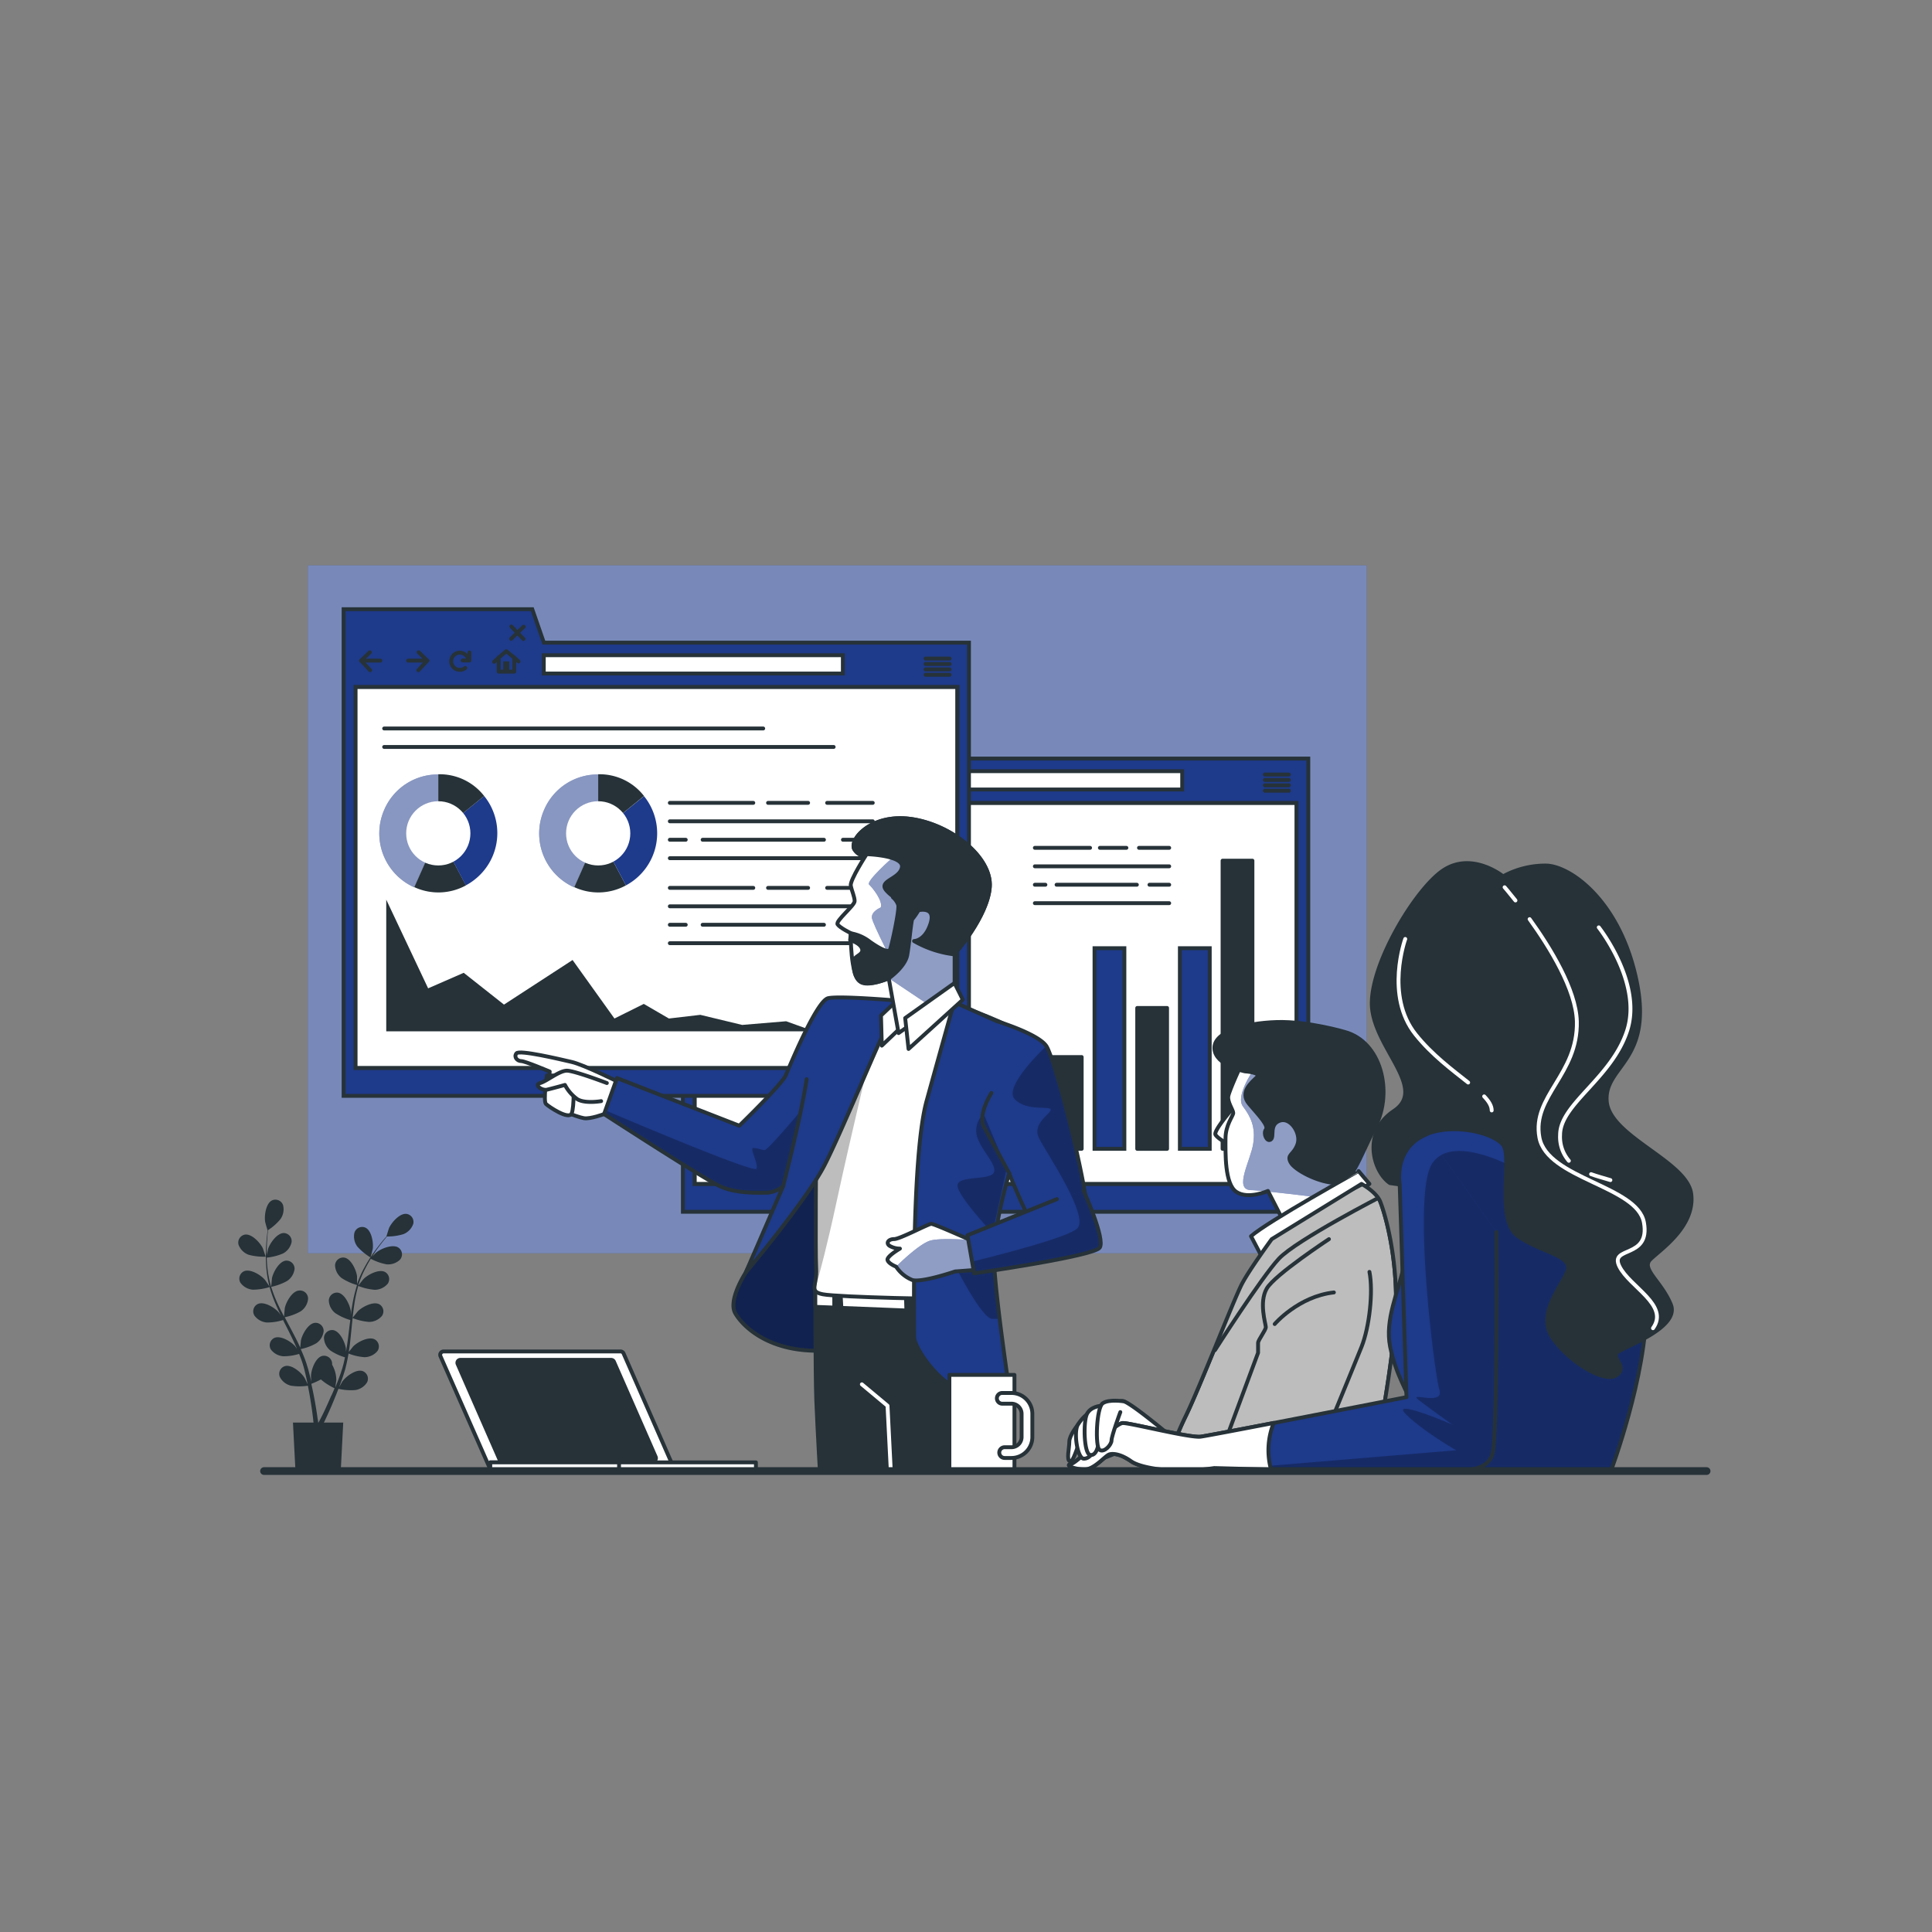 <svg xmlns="http://www.w3.org/2000/svg" xmlns:xlink="http://www.w3.org/1999/xlink" viewBox="0 0 500 500"><rect x="0" y="0" width="500" height="500" fill="#808080" stroke="none"/><defs><clipPath id="freepik--clip-path--inject-73"><path d="M321.46,275s-3.32,7.15-3.58,8.69,1.28,3.57,1.28,4.34-2,3.06-2,6.64-.26,11.75,2.81,13.79,8.17-.25,8.17-.25l4.85,9.45,19.41-11.24-2.81-4.34s4.09-11,1-19.41-14-9.71-18.39-10S323,271.91,321.46,275Z" style="fill:#fff;stroke:#263238;stroke-linecap:round;stroke-linejoin:round"></path></clipPath><clipPath id="freepik--clip-path-2--inject-73"><path d="M329.12,320.69s-5.62,7.66-7.66,11.49-10.73,26.31-14.56,34.23a76,76,0,0,0-5.3,14.22h53.57s6.13-30.57,6.13-43.85-3.06-23.24-4.09-25.79-4.85-4.6-4.85-4.6Z" style="fill:#fff;stroke:#263238;stroke-linecap:round;stroke-linejoin:round"></path></clipPath><clipPath id="freepik--clip-path-3--inject-73"><path d="M389.4,290.31s-17.64-3.53-22.58.7-2.12,30-3.53,36.7-4.94,13.76-3.53,20.81,4.59,12,6,15.53-.36,16.58-.36,16.58h51.52s9.17-24.34,9.17-42.69-5.65-34.22-14.11-40.22S389.4,290.31,389.4,290.31Z" style="fill:#1E3A8A;stroke:#263238;stroke-linecap:round;stroke-linejoin:round"></path></clipPath><clipPath id="freepik--clip-path-4--inject-73"><path d="M387.28,318.86s.35,53.3-1.06,57.54-6.35,4.23-14.46,4.58-57.51-1.05-57.51-1.05a66.64,66.64,0,0,1-8.47.7c-3.88,0-10.59-.7-13.06-2.47s-4.58-2.12-5.64-1.76-3.88,3.88-6.35,3.88-5.3-1.06-3.53-1.41,11.29-10.59,13.41-10.59,17.28,3.88,20.11,3.53S364,361.58,364,361.58l-1.76-55s-1.77-9.53,7.06-13.06" style="fill:#1E3A8A;stroke:#263238;stroke-linecap:round;stroke-linejoin:round"></path></clipPath><clipPath id="freepik--clip-path-5--inject-73"><rect x="124.22" y="203.98" width="164.61" height="176.73" style="fill:none"></rect></clipPath><clipPath id="freepik--clip-path-6--inject-73"><path d="M193,329.33s-4.68,7.1-2.71,10.55,9.12,10.59,23.89,9.6,5.91-25.85,7.63-41.12-4.67-17.48-9.85-13.54-11.57,22.9-14,26.1A57,57,0,0,0,193,329.33Z" style="fill:#1E3A8A;stroke:#263238;stroke-linecap:round;stroke-linejoin:round"></path></clipPath><clipPath id="freepik--clip-path-7--inject-73"><path d="M211.23,295.55s-.25,28.32,0,32.76-2,5.91,1.72,6.65,33.74,1.47,36.69,1,3-2,3.7-3.45,10.58-64.76,8.37-66.49-16.25-6.89-17.49-6.89-19.45,1-22.9,1.48-7.39-.5-7.63,1.47S211.23,295.55,211.23,295.55Z" style="fill:#fff;stroke:#263238;stroke-linecap:round;stroke-linejoin:round"></path></clipPath><clipPath id="freepik--clip-path-8--inject-73"><path d="M232.1,258.94s-14.77-1.27-17.77-.61-10,17.67-11,20-12,13-12,13L159.67,279l-3.34,9.33S182,305,186.33,307s10.34,1.67,12.34,1.67a7.48,7.48,0,0,0,4-1.67L193,329.33s15.67-18.66,20.33-27.66,15.34-35.34,16.34-36S232.1,258.94,232.1,258.94Z" style="fill:#1E3A8A;stroke:#263238;stroke-linecap:round;stroke-linejoin:round"></path></clipPath><clipPath id="freepik--clip-path-9--inject-73"><path d="M224.32,221s-4.42,6.8-4.14,8.22,1,2.87,1,4-5,5.11-4.42,6,3.41,2.27,3.41,2.27-.12,11.09,2.43,12.51,7.4-.86,7.4-.86l2.55,14.22,14.5-10.24V246.89s8.53-9.66,9.1-17.34-10-16.2-20.47-17.62-16.2,5.68-14.5,8S224.32,221,224.32,221Z" style="fill:#fff;stroke:#263238;stroke-linecap:round;stroke-linejoin:round"></path></clipPath><clipPath id="freepik--clip-path-10--inject-73"><path d="M246.93,259.35s-3.2,11.33-7.14,25.62-3.2,58.6-3.2,61.07,5.66,11.32,12.07,13.79a51.89,51.89,0,0,0,13,2.95s-4.43-29.3-4.43-37.67,3.94-21.43,3.94-21.43,5.91,14.78,8.37,16.75,12.31,4.18,12.07-4.93-8.62-41.62-10.84-44.82-12.81-6.4-12.81-6.4Z" style="fill:#1E3A8A;stroke:#263238;stroke-linecap:round;stroke-linejoin:round"></path></clipPath><clipPath id="freepik--clip-path-11--inject-73"><path d="M251.12,320.92s-9.36-4.19-10.1-4.19-8.12,3.94-9.6,3.94-2.22,1-1.23,1.73a5.34,5.34,0,0,0,2.71.74s-3.45,2-3.21,2.95,2.22,1.72,2.22,1.72a9.06,9.06,0,0,0,4.19,3.45c2.46.74,11.08-2.21,11.08-2.21l6.65-.5Z" style="fill:#fff;stroke:#263238;stroke-linecap:round;stroke-linejoin:round"></path></clipPath><clipPath id="freepik--clip-path-12--inject-73"><path d="M273.53,310.33l-23.15,9.36,1.72,9.85s31-4.43,32.51-6.65-4.19-14.78-4.19-14.78" style="fill:#1E3A8A;stroke:#263238;stroke-linecap:round;stroke-linejoin:round"></path></clipPath></defs><g id="freepik--Windows--inject-73"><rect x="79.67" y="146.33" width="274" height="178" style="fill:#1E3A8A"></rect><rect x="79.67" y="146.33" width="274" height="178" style="fill:#fff;opacity:0.4"></rect><rect x="179.76" y="207.78" width="155.8" height="98.65" style="fill:#fff;stroke:#263238;stroke-miterlimit:10"></rect><path d="M228.57,196.31l-3-8.64H176.73V313.61H338.59V196.31Zm107,110.12H179.76V207.78h155.8Z" style="fill:#1E3A8A;stroke:#263238;stroke-miterlimit:10"></path><rect x="228.55" y="199.58" width="77.4" height="4.74" style="fill:#fff;stroke:#263238;stroke-miterlimit:10"></rect><polyline points="183.51 198.82 181.28 200.97 183.59 203.45" style="fill:none;stroke:#263238;stroke-linecap:round;stroke-linejoin:round"></polyline><line x1="181.28" y1="200.97" x2="186.24" y2="200.97" style="fill:none;stroke:#263238;stroke-linecap:round;stroke-linejoin:round"></line><polyline points="196.16 198.82 198.4 200.97 196.08 203.45" style="fill:none;stroke:#263238;stroke-linecap:round;stroke-linejoin:round"></polyline><line x1="198.4" y1="200.97" x2="193.44" y2="200.97" style="fill:none;stroke:#263238;stroke-linecap:round;stroke-linejoin:round"></line><path d="M209.06,200.68a2.44,2.44,0,0,0-2.27-1.78,2.24,2.24,0,1,0,0,4.47,2.19,2.19,0,0,0,1.41-.51" style="fill:none;stroke:#263238;stroke-linecap:round;stroke-linejoin:round"></path><polyline points="207.56 200.93 209.29 200.93 209.29 198.87" style="fill:none;stroke:#263238;stroke-linecap:round;stroke-linejoin:round"></polyline><polygon points="220.89 200.2 218.83 198.53 216.87 200.2 216.87 203.83 220.89 203.83 220.89 200.2" style="fill:none;stroke:#263238;stroke-linecap:round;stroke-linejoin:round"></polygon><rect x="218.05" y="201.18" width="1.57" height="2.52" style="fill:#263238"></rect><line x1="216.87" y1="200.2" x2="215.69" y2="201.28" style="fill:none;stroke:#263238;stroke-linecap:round;stroke-linejoin:round"></line><line x1="220.89" y1="200.2" x2="222" y2="201.18" style="fill:none;stroke:#263238;stroke-linecap:round;stroke-linejoin:round"></line><line x1="220.15" y1="192.14" x2="223.29" y2="195.38" style="fill:none;stroke:#263238;stroke-linecap:round;stroke-linejoin:round"></line><line x1="223.34" y1="192.19" x2="220.1" y2="195.33" style="fill:none;stroke:#263238;stroke-linecap:round;stroke-linejoin:round"></line><line x1="327.35" y1="200.45" x2="333.56" y2="200.45" style="fill:none;stroke:#263238;stroke-linecap:round;stroke-linejoin:round"></line><line x1="327.35" y1="201.85" x2="333.56" y2="201.85" style="fill:none;stroke:#263238;stroke-linecap:round;stroke-linejoin:round"></line><line x1="327.35" y1="203.24" x2="333.56" y2="203.24" style="fill:none;stroke:#263238;stroke-linecap:round;stroke-linejoin:round"></line><line x1="327.35" y1="204.64" x2="333.56" y2="204.64" style="fill:none;stroke:#263238;stroke-linecap:round;stroke-linejoin:round"></line><line x1="294.77" y1="219.42" x2="302.59" y2="219.42" style="fill:#fff;stroke:#263238;stroke-linecap:round;stroke-linejoin:round"></line><line x1="284.65" y1="219.42" x2="291.51" y2="219.42" style="fill:#fff;stroke:#263238;stroke-linecap:round;stroke-linejoin:round"></line><line x1="267.82" y1="219.42" x2="282.11" y2="219.42" style="fill:#fff;stroke:#263238;stroke-linecap:round;stroke-linejoin:round"></line><line x1="267.82" y1="224.2" x2="302.59" y2="224.2" style="fill:#fff;stroke:#263238;stroke-linecap:round;stroke-linejoin:round"></line><line x1="297.48" y1="228.97" x2="302.59" y2="228.97" style="fill:#fff;stroke:#263238;stroke-linecap:round;stroke-linejoin:round"></line><line x1="273.44" y1="228.97" x2="294.22" y2="228.97" style="fill:#fff;stroke:#263238;stroke-linecap:round;stroke-linejoin:round"></line><line x1="267.82" y1="228.97" x2="270.55" y2="228.97" style="fill:#fff;stroke:#263238;stroke-linecap:round;stroke-linejoin:round"></line><line x1="267.82" y1="233.74" x2="302.59" y2="233.74" style="fill:#fff;stroke:#263238;stroke-linecap:round;stroke-linejoin:round"></line><rect x="272.21" y="273.56" width="7.73" height="23.75" style="fill:#263238;stroke:#263238;stroke-linecap:round;stroke-linejoin:round"></rect><rect x="283.26" y="245.39" width="7.73" height="51.93" style="fill:#1E3A8A;stroke:#263238;stroke-miterlimit:10"></rect><rect x="294.31" y="260.86" width="7.73" height="36.46" style="fill:#263238;stroke:#263238;stroke-linecap:round;stroke-linejoin:round"></rect><rect x="305.35" y="245.39" width="7.73" height="51.93" style="fill:#1E3A8A;stroke:#263238;stroke-miterlimit:10"></rect><rect x="316.4" y="222.74" width="7.73" height="74.58" style="fill:#263238;stroke:#263238;stroke-linecap:round;stroke-linejoin:round"></rect><rect x="91.95" y="177.77" width="155.8" height="98.65" style="fill:#fff;stroke:#263238;stroke-miterlimit:10"></rect><path d="M140.75,166.31l-3-8.65H88.92V283.6H250.77V166.31Zm107,110.11H92V177.77h155.8Z" style="fill:#1E3A8A;stroke:#263238;stroke-miterlimit:10"></path><rect x="140.73" y="169.57" width="77.4" height="4.74" style="fill:#fff;stroke:#263238;stroke-miterlimit:10"></rect><polyline points="95.7 168.81 93.46 170.97 95.78 173.45" style="fill:none;stroke:#263238;stroke-linecap:round;stroke-linejoin:round"></polyline><line x1="93.46" y1="170.97" x2="98.43" y2="170.97" style="fill:none;stroke:#263238;stroke-linecap:round;stroke-linejoin:round"></line><polyline points="108.35 168.81 110.58 170.97 108.27 173.45" style="fill:none;stroke:#263238;stroke-linecap:round;stroke-linejoin:round"></polyline><line x1="110.59" y1="170.97" x2="105.62" y2="170.97" style="fill:none;stroke:#263238;stroke-linecap:round;stroke-linejoin:round"></line><path d="M121.25,170.68A2.43,2.43,0,0,0,119,168.9a2.23,2.23,0,1,0,0,4.46,2.27,2.27,0,0,0,1.42-.5" style="fill:none;stroke:#263238;stroke-linecap:round;stroke-linejoin:round"></path><polyline points="119.74 170.93 121.48 170.93 121.48 168.86" style="fill:none;stroke:#263238;stroke-linecap:round;stroke-linejoin:round"></polyline><polygon points="133.08 170.19 131.02 168.53 129.06 170.19 129.06 173.82 133.08 173.82 133.08 170.19" style="fill:none;stroke:#263238;stroke-linecap:round;stroke-linejoin:round"></polygon><rect x="130.23" y="171.17" width="1.57" height="2.52" style="fill:#263238"></rect><line x1="129.06" y1="170.19" x2="127.88" y2="171.27" style="fill:none;stroke:#263238;stroke-linecap:round;stroke-linejoin:round"></line><line x1="133.08" y1="170.19" x2="134.19" y2="171.18" style="fill:none;stroke:#263238;stroke-linecap:round;stroke-linejoin:round"></line><line x1="132.34" y1="162.14" x2="135.47" y2="165.37" style="fill:none;stroke:#263238;stroke-linecap:round;stroke-linejoin:round"></line><line x1="135.52" y1="162.19" x2="132.29" y2="165.32" style="fill:none;stroke:#263238;stroke-linecap:round;stroke-linejoin:round"></line><line x1="239.54" y1="170.44" x2="245.75" y2="170.44" style="fill:none;stroke:#263238;stroke-linecap:round;stroke-linejoin:round"></line><line x1="239.54" y1="171.84" x2="245.75" y2="171.84" style="fill:none;stroke:#263238;stroke-linecap:round;stroke-linejoin:round"></line><line x1="239.54" y1="173.24" x2="245.75" y2="173.24" style="fill:none;stroke:#263238;stroke-linecap:round;stroke-linejoin:round"></line><line x1="239.54" y1="174.64" x2="245.75" y2="174.64" style="fill:none;stroke:#263238;stroke-linecap:round;stroke-linejoin:round"></line><polygon points="99.96 266.9 99.96 232.83 110.8 255.78 120.01 251.76 130.43 259.99 148.18 248.45 159.02 263.59 166.61 259.81 173.11 263.59 181.24 262.64 192.07 265.25 203.45 264.3 210.69 266.9 99.96 266.9" style="fill:#263238"></polygon><line x1="214.06" y1="207.78" x2="225.87" y2="207.78" style="fill:#fff;stroke:#263238;stroke-linecap:round;stroke-linejoin:round"></line><line x1="198.77" y1="207.78" x2="209.14" y2="207.78" style="fill:#fff;stroke:#263238;stroke-linecap:round;stroke-linejoin:round"></line><line x1="173.35" y1="207.78" x2="194.95" y2="207.78" style="fill:#fff;stroke:#263238;stroke-linecap:round;stroke-linejoin:round"></line><line x1="173.35" y1="212.55" x2="225.87" y2="212.55" style="fill:#fff;stroke:#263238;stroke-linecap:round;stroke-linejoin:round"></line><line x1="218.15" y1="217.33" x2="225.87" y2="217.33" style="fill:#fff;stroke:#263238;stroke-linecap:round;stroke-linejoin:round"></line><line x1="181.84" y1="217.33" x2="213.24" y2="217.33" style="fill:#fff;stroke:#263238;stroke-linecap:round;stroke-linejoin:round"></line><line x1="173.35" y1="217.33" x2="177.47" y2="217.33" style="fill:#fff;stroke:#263238;stroke-linecap:round;stroke-linejoin:round"></line><line x1="173.35" y1="222.1" x2="225.87" y2="222.1" style="fill:#fff;stroke:#263238;stroke-linecap:round;stroke-linejoin:round"></line><line x1="225.87" y1="229.78" x2="214.06" y2="229.78" style="fill:#fff;stroke:#263238;stroke-linecap:round;stroke-linejoin:round"></line><line x1="198.77" y1="229.78" x2="209.14" y2="229.78" style="fill:#fff;stroke:#263238;stroke-linecap:round;stroke-linejoin:round"></line><line x1="173.35" y1="229.78" x2="194.95" y2="229.78" style="fill:#fff;stroke:#263238;stroke-linecap:round;stroke-linejoin:round"></line><line x1="173.35" y1="234.55" x2="225.87" y2="234.55" style="fill:#fff;stroke:#263238;stroke-linecap:round;stroke-linejoin:round"></line><line x1="225.87" y1="239.33" x2="218.15" y2="239.33" style="fill:#fff;stroke:#263238;stroke-linecap:round;stroke-linejoin:round"></line><line x1="181.84" y1="239.33" x2="213.24" y2="239.33" style="fill:#fff;stroke:#263238;stroke-linecap:round;stroke-linejoin:round"></line><line x1="173.35" y1="239.33" x2="177.47" y2="239.33" style="fill:#fff;stroke:#263238;stroke-linecap:round;stroke-linejoin:round"></line><line x1="173.35" y1="244.1" x2="225.87" y2="244.1" style="fill:#fff;stroke:#263238;stroke-linecap:round;stroke-linejoin:round"></line><path d="M113.43,215.64l-6.21,14a15.27,15.27,0,0,1-7.74-20.16,15.08,15.08,0,0,1,14-9.05Z" style="fill:#1E3A8A"></path><g style="opacity:0.47"><path d="M113.43,215.64l-6.21,14a15.27,15.27,0,0,1-7.74-20.16,15.08,15.08,0,0,1,14-9.05Z" style="fill:#fff"></path></g><path d="M113.43,215.64l7.17,13.49a14.85,14.85,0,0,1-13.38.46Z" style="fill:#263238"></path><path d="M113.43,215.64,125.3,206A15.26,15.26,0,0,1,123,227.51a14.76,14.76,0,0,1-2.44,1.62Z" style="fill:#1E3A8A"></path><path d="M113.43,215.64V200.38A14.58,14.58,0,0,1,125.3,206Z" style="fill:#263238"></path><circle cx="113.43" cy="215.67" r="8.31" style="fill:#fff"></circle><path d="M154.81,215.64l-6.21,14a15.26,15.26,0,0,1-7.74-20.16,15.07,15.07,0,0,1,13.95-9.05Z" style="fill:#1E3A8A"></path><g style="opacity:0.47"><path d="M154.81,215.64l-6.21,14a15.26,15.26,0,0,1-7.74-20.16,15.07,15.07,0,0,1,13.95-9.05Z" style="fill:#fff"></path></g><path d="M154.81,215.64,162,229.13a14.85,14.85,0,0,1-13.38.46Z" style="fill:#263238"></path><path d="M154.81,215.64l11.86-9.6A15.28,15.28,0,0,1,162,229.13Z" style="fill:#1E3A8A"></path><path d="M154.81,215.64V200.38A14.56,14.56,0,0,1,166.67,206Z" style="fill:#263238"></path><circle cx="154.81" cy="215.67" r="8.31" style="fill:#fff"></circle><line x1="99.42" y1="188.53" x2="197.52" y2="188.53" style="fill:#fff;stroke:#263238;stroke-linecap:round;stroke-linejoin:round"></line><line x1="99.42" y1="193.31" x2="215.75" y2="193.31" style="fill:#fff;stroke:#263238;stroke-linecap:round;stroke-linejoin:round"></line></g><g id="freepik--character-2--inject-73"><path d="M318.9,287s-4.85,5.62-4.34,6.64,4.6,3.57,4.85,2a63.63,63.63,0,0,0,1-7.41C320.44,286.47,320.69,286,318.9,287Z" style="fill:#fff;stroke:#263238;stroke-linecap:round;stroke-linejoin:round"></path><path d="M321.46,275s-3.32,7.15-3.58,8.69,1.28,3.57,1.28,4.34-2,3.06-2,6.64-.26,11.75,2.81,13.79,8.17-.25,8.17-.25l4.85,9.45,19.41-11.24-2.81-4.34s4.09-11,1-19.41-14-9.71-18.39-10S323,271.91,321.46,275Z" style="fill:#fff"></path><g style="clip-path:url(#freepik--clip-path--inject-73)"><path d="M349.55,302.05s4.09-11,1-19.41-14-9.71-18.39-10c-.71,0-1.44-.09-2.17-.12L324.33,277s-4.66,6.67-2.66,9.33,3.33,5.34,2.66,9.67-5.09,11.82-.66,12c.91,0,2.35.16,4.06.33l.37-.15.1.2c6.54.66,16.47,1.95,16.47,1.95l1-.05,6.71-3.89Z" style="fill:#1E3A8A"></path><path d="M349.55,302.05s4.09-11,1-19.41-14-9.71-18.39-10c-.71,0-1.44-.09-2.17-.12L324.33,277s-4.66,6.67-2.66,9.33,3.33,5.34,2.66,9.67-5.09,11.82-.66,12c.91,0,2.35.16,4.06.33l.37-.15.1.2c6.54.66,16.47,1.95,16.47,1.95l1-.05,6.71-3.89Z" style="fill:#fff;opacity:0.5"></path></g><path d="M321.46,275s-3.32,7.15-3.58,8.69,1.28,3.57,1.28,4.34-2,3.06-2,6.64-.26,11.75,2.81,13.79,8.17-.25,8.17-.25l4.85,9.45,19.41-11.24-2.81-4.34s4.09-11,1-19.41-14-9.71-18.39-10S323,271.91,321.46,275Z" style="fill:none;stroke:#263238;stroke-linecap:round;stroke-linejoin:round"></path><path d="M348,267.06s-9.45-2.81-17.62-2.56-16.35,2.56-16.09,6.9,7.91,5.87,7.91,5.87,4.35.26,3.07,1.53-4.6,3.84-2,6.9,5.1,5.62,4.34,6.64.25,3.32,1.27,2.56-.51-3.84,2.3-4.86,5.62,3.32,4.6,6.13-2.81,2.56-1.79,4.6,7.41,5.36,11.75,5.36,5.62-5.62,10.22-14.56S357.47,269.61,348,267.06Z" style="fill:#263238;stroke:#263238;stroke-linecap:round;stroke-linejoin:round"></path><path d="M323.76,319.93l2.55,4.85,28.1-18.39-2.81-3.32S328.1,316.09,323.76,319.93Z" style="fill:#fff;stroke:#263238;stroke-linecap:round;stroke-linejoin:round"></path><path d="M329.12,320.69s-5.62,7.66-7.66,11.49-10.73,26.31-14.56,34.23a76,76,0,0,0-5.3,14.22h53.57s6.13-30.57,6.13-43.85-3.06-23.24-4.09-25.79-4.85-4.6-4.85-4.6Z" style="fill:#fff"></path><g style="clip-path:url(#freepik--clip-path-2--inject-73)"><path d="M329.12,320.69s-5.62,7.66-7.66,11.49-10.73,26.31-14.56,34.23a76,76,0,0,0-5.3,14.22h53.57s6.13-30.57,6.13-43.85-3.06-23.24-4.09-25.79-4.85-4.6-4.85-4.6Z" style="fill:#bdbdbd;stroke:#263238;stroke-linecap:round;stroke-linejoin:round"></path><path d="M314.43,349.42s12-18.79,16.52-23.65,26.94-16.36,26.94-16.36l-3.54-3.84s-23.07,11.45-26.64,15S313.79,345.2,314.43,349.42Z" style="fill:#bdbdbd;stroke:#263238;stroke-linecap:round;stroke-linejoin:round"></path></g><path d="M329.12,320.69s-5.62,7.66-7.66,11.49-10.73,26.31-14.56,34.23a76,76,0,0,0-5.3,14.22h53.57s6.13-30.57,6.13-43.85-3.06-23.24-4.09-25.79-4.85-4.6-4.85-4.6Z" style="fill:none;stroke:#263238;stroke-linecap:round;stroke-linejoin:round"></path><path d="M343.93,320.69s-14,9.2-16.09,12.77-.25,9.2-.25,10-2,3.32-2,4.09v2.55l-11,29.63h25s10.73-26.05,12.77-31.16,3.07-14.3,2.05-19.41" style="fill:none;stroke:#263238;stroke-linecap:round;stroke-linejoin:round"></path><path d="M329.89,342.66s6.13-7.16,15.32-8.18" style="fill:none;stroke:#263238;stroke-linecap:round;stroke-linejoin:round"></path></g><g id="freepik--character-3--inject-73"><path d="M389.4,290.31s-17.64-3.53-22.58.7-2.12,30-3.53,36.7-4.94,13.76-3.53,20.81,4.59,12,6,15.53-.36,16.58-.36,16.58h51.52s9.17-24.34,9.17-42.69-5.65-34.22-14.11-40.22S389.4,290.31,389.4,290.31Z" style="fill:#1E3A8A"></path><g style="clip-path:url(#freepik--clip-path-3--inject-73)"><path d="M370.51,301.33c-5,8.34.67,54,2,58.34s-8.33.33-5.33,2.66,8.66,6.34,8.66,6.34A104.2,104.2,0,0,0,366,365a19.5,19.5,0,0,1,.27,3.16,94.68,94.68,0,0,0,10.54,7.15l-10.95.92c-.23,2.51-.49,4.38-.49,4.38h51.52s9.17-24.34,9.17-42.69a77.89,77.89,0,0,0-3.17-22.58l-30.74-13S375.51,293,370.51,301.33Z" style="opacity:0.26"></path></g><path d="M389.4,290.31s-17.64-3.53-22.58.7-2.12,30-3.53,36.7-4.94,13.76-3.53,20.81,4.59,12,6,15.53-.36,16.58-.36,16.58h51.52s9.17-24.34,9.17-42.69-5.65-34.22-14.11-40.22S389.4,290.31,389.4,290.31Z" style="fill:none;stroke:#263238;stroke-linecap:round;stroke-linejoin:round"></path><path d="M389,226.8s-7.76-6.35-15.17-1.76-20.11,25.75-18.7,36.34,14.12,20.46,5.65,26.11-5.29,15.87-1.06,18.7l2.47.35s0-10.23,7.06-13.06,17.28-.35,19.75,2.83-2.11,19.4,3.88,23.64,14.47,4.94,12.71,9.17-7.77,10.94-3.89,16.94,13.41,12,16.59,9.87-1.41-4.58.35-6,16.23-6.35,13.76-12.35-7.76-9.18-5.29-11.65,11.64-8.46,10.58-16.93-21.17-14.82-21.87-24,12-10.23,7.76-31S406.33,224,400,224A22.78,22.78,0,0,0,389,226.8Z" style="fill:#263238;stroke:#263238;stroke-linecap:round;stroke-linejoin:round"></path><path d="M395.86,237.87c5.32,7.38,12,18.25,12.23,26.47.33,13.69-11.69,19.37-9.69,30.05s25.35,12.52,27.05,22-9,6-6.35,11.35,13,10,8.69,16" style="fill:none;stroke:#fff;stroke-linecap:round;stroke-linejoin:round"></path><path d="M389.39,229.62s1.12,1.28,2.81,3.42" style="fill:none;stroke:#fff;stroke-linecap:round;stroke-linejoin:round"></path><path d="M384.1,283.74c1.22,1.28,1.95,2.47,1.95,3.64" style="fill:none;stroke:#fff;stroke-linecap:round;stroke-linejoin:round"></path><path d="M363.68,243s-5.34,14.69,2.67,24.71c4.27,5.34,9.58,9.25,13.61,12.45" style="fill:none;stroke:#fff;stroke-linecap:round;stroke-linejoin:round"></path><path d="M411.77,303.87c1.55.56,3.24,1,5,1.54" style="fill:none;stroke:#fff;stroke-linecap:round;stroke-linejoin:round"></path><path d="M413.76,240s11.35,14.36,7.35,26.71-17.36,19-17.36,27a9.46,9.46,0,0,0,2.27,6.7" style="fill:none;stroke:#fff;stroke-linecap:round;stroke-linejoin:round"></path><path d="M278.86,368.87s-2.12,2.61-2.12,4.24-.81,4.88.17,5.05,1.62-3.43,2.6-4.73,3.42-1.63,3.26-3.42S280.33,366.59,278.86,368.87Z" style="fill:#fff;stroke:#263238;stroke-linecap:round;stroke-linejoin:round"></path><path d="M302.33,371.15s-9.13-7.66-11.41-8.47-6.85,4.4-9.62,9.45-1.3,6.19.17,6.35,7.82-2.6,7.82-2.6a19.75,19.75,0,0,0,7.66,3.74c4.4,1,10.75-1.63,10.92-4.23S302.33,371.15,302.33,371.15Z" style="fill:#fff;stroke:#263238;stroke-linecap:round;stroke-linejoin:round"></path><path d="M387.28,318.86s.35,53.3-1.06,57.54-6.35,4.23-14.46,4.58-57.51-1.05-57.51-1.05a66.64,66.64,0,0,1-8.47.7c-3.88,0-10.59-.7-13.06-2.47s-4.58-2.12-5.64-1.76-3.88,3.88-6.35,3.88-5.3-1.06-3.53-1.41,11.29-10.59,13.41-10.59,17.28,3.88,20.11,3.53S364,361.58,364,361.58l-1.76-55s-1.77-9.53,7.06-13.06" style="fill:#1E3A8A"></path><g style="clip-path:url(#freepik--clip-path-4--inject-73)"><path d="M373.22,298.81a6.6,6.6,0,0,0-2.71,2.52c-5,8.34.67,54,2,58.34s-8.33.33-5.33,2.66,8.66,6.34,8.66,6.34-16.33-7-12-2.67,13,9.33,13,9.33l-57,4.75c13.18.36,45.46,1.18,51.89.9,8.11-.35,13.05-.35,14.46-4.58s1.06-58.57,1.06-58.57Z" style="opacity:0.26"></path></g><path d="M387.28,318.86s.35,53.3-1.06,57.54-6.35,4.23-14.46,4.58-57.51-1.05-57.51-1.05a66.64,66.64,0,0,1-8.47.7c-3.88,0-10.59-.7-13.06-2.47s-4.58-2.12-5.64-1.76-3.88,3.88-6.35,3.88-5.3-1.06-3.53-1.41,11.29-10.59,13.41-10.59,17.28,3.88,20.11,3.53S364,361.58,364,361.58l-1.76-55s-1.77-9.53,7.06-13.06" style="fill:none;stroke:#263238;stroke-linecap:round;stroke-linejoin:round"></path><path d="M328.94,380.32a19,19,0,0,1,.69-12.06c-9.64,1.86-17.82,3.41-18.91,3.55-2.83.35-18-3.53-20.11-3.53S279,378.51,277.2,378.87s1.06,1.41,3.53,1.41,5.29-3.53,6.35-3.88,3.17,0,5.64,1.76,9.18,2.47,13.06,2.47a66.64,66.64,0,0,0,8.47-.7Z" style="fill:#fff;stroke:#263238;stroke-linecap:round;stroke-linejoin:round"></path><path d="M282.61,365.12a10.7,10.7,0,0,0-3.75,3.75c-1,2.12,0,8.63,1.63,8.63s2.77-1.79,2.77-4.07S282.61,365.12,282.61,365.12Z" style="fill:#fff;stroke:#263238;stroke-linecap:round;stroke-linejoin:round"></path><path d="M284.89,363.82s-2.61.16-3.59,2.12-.81,10.26.82,10.59,2.28-2.45,2.28-4.24S284.89,363.82,284.89,363.82Z" style="fill:#fff;stroke:#263238;stroke-linecap:round;stroke-linejoin:round"></path><path d="M290.92,362.68s-3.91-.66-5.54.49-2,11.24-.82,12.05,3.1-1.3,3.1-2.44,2.28-7.33,2.28-7.33" style="fill:#fff;stroke:#263238;stroke-linecap:round;stroke-linejoin:round"></path></g><g id="freepik--character-1--inject-73"><g style="clip-path:url(#freepik--clip-path-5--inject-73)"><path d="M193,329.33s-4.68,7.1-2.71,10.55,9.12,10.59,23.89,9.6,5.91-25.85,7.63-41.12-4.67-17.48-9.85-13.54-11.57,22.9-14,26.1A57,57,0,0,0,193,329.33Z" style="fill:#1E3A8A"></path><g style="clip-path:url(#freepik--clip-path-6--inject-73)"><path d="M193,329.33s-4.68,7.1-2.71,10.55,9.12,10.59,23.89,9.6,5.91-25.85,7.63-41.12-4.67-17.48-9.85-13.54-11.57,22.9-14,26.1A57,57,0,0,0,193,329.33Z" style="stroke:#263238;stroke-linecap:round;stroke-linejoin:round;opacity:0.42"></path></g><path d="M193,329.33s-4.68,7.1-2.71,10.55,9.12,10.59,23.89,9.6,5.91-25.85,7.63-41.12-4.67-17.48-9.85-13.54-11.57,22.9-14,26.1A57,57,0,0,0,193,329.33Z" style="fill:none;stroke:#263238;stroke-linecap:round;stroke-linejoin:round"></path><path d="M211,333.48s0,21.91.25,28.81,1.23,23.64,1.23,23.64h46.29l-2.46-50-.74-2.46Z" style="fill:#263238;stroke:#263238;stroke-linecap:round;stroke-linejoin:round"></path><polygon points="237.91 339.28 256.49 340.03 256.29 335.94 255.55 333.48 237.62 333.48 237.91 339.28" style="fill:#fff;stroke:#263238;stroke-linecap:round;stroke-linejoin:round"></polygon><path d="M215.9,333.48H211s0,1.89,0,4.73l4.91.19Z" style="fill:#fff;stroke:#263238;stroke-linecap:round;stroke-linejoin:round"></path><polygon points="217.47 333.48 217.75 338.48 234.57 339.15 234.4 333.48 217.47 333.48" style="fill:#fff;stroke:#263238;stroke-linecap:round;stroke-linejoin:round"></polygon><path d="M211.23,295.55s-.25,28.32,0,32.76-2,5.91,1.72,6.65,33.74,1.47,36.69,1,3-2,3.7-3.45,10.58-64.76,8.37-66.49-16.25-6.89-17.49-6.89-19.45,1-22.9,1.48-7.39-.5-7.63,1.47S211.23,295.55,211.23,295.55Z" style="fill:#fff"></path><g style="clip-path:url(#freepik--clip-path-7--inject-73)"><path d="M226.32,268.51s-5.77-.28-6.87.27c-.62.31-4.4,9.59-7.57,17.59-.37,5.21-.65,9.18-.65,9.18s-.25,28.32,0,32.76c.16,2.91-.73,4.54-.33,5.53,1.25-4.34,3.24-11.83,5.53-22.48C220.28,293.5,226.32,268.51,226.32,268.51Z" style="fill:#bdbdbd"></path></g><path d="M211.23,295.55s-.25,28.32,0,32.76-2,5.91,1.72,6.65,33.74,1.47,36.69,1,3-2,3.7-3.45,10.58-64.76,8.37-66.49-16.25-6.89-17.49-6.89-19.45,1-22.9,1.48-7.39-.5-7.63,1.47S211.23,295.55,211.23,295.55Z" style="fill:none;stroke:#263238;stroke-linecap:round;stroke-linejoin:round"></path><path d="M160,280s-8.86-4.43-12.06-5.17-13.55-3.2-14.29-2.22.25,2,1.24,2,7.38,2.71,7.38,2.71-.73,5.91-.73,7.39,7.88,4.43,9.6,4.68,5.19-1.07,5.19-1.07l2.44-.66Z" style="fill:#fff;stroke:#263238;stroke-linecap:round;stroke-linejoin:round"></path><path d="M141.54,278.32s-1,6.65-.25,7.38,5.91,4.19,6.65,2.47.49-8.38.49-9.11S141.54,278.32,141.54,278.32Z" style="fill:#fff;stroke:#263238;stroke-linecap:round;stroke-linejoin:round"></path><path d="M157.05,280.29s-8.37-3.2-10.34-3.2-5.17,2.7-6.9,3.2.49,2,1.73,1.72,4.67-1.23,4.67-1.23a10.54,10.54,0,0,0,3.21,3.69c2,1.23,6.15.5,6.15.5" style="fill:#fff;stroke:#263238;stroke-linecap:round;stroke-linejoin:round"></path><path d="M232.1,258.94s-14.77-1.27-17.77-.61-10,17.67-11,20-12,13-12,13L159.67,279l-3.34,9.33S182,305,186.33,307s10.34,1.67,12.34,1.67a7.48,7.48,0,0,0,4-1.67L193,329.33s15.67-18.66,20.33-27.66,15.34-35.34,16.34-36S232.1,258.94,232.1,258.94Z" style="fill:#1E3A8A"></path><g style="clip-path:url(#freepik--clip-path-8--inject-73)"><path d="M197.91,297.63c-.8,0-1.87-.53-2.94-.53s1.34,4,.8,5.36-38.84-15-38.84-15l-.07,1.21c3.62,2.35,25.5,16.5,29.47,18.33,4.34,2,10.34,1.67,12.34,1.67a6.87,6.87,0,0,0,3.61-1.38c2.92-7.45,5-19.83,5-19.83S198.72,297.63,197.91,297.63Z" style="opacity:0.26"></path></g><path d="M232.1,258.94s-14.77-1.27-17.77-.61-10,17.67-11,20-12,13-12,13L159.67,279l-3.34,9.33S182,305,186.33,307s10.34,1.67,12.34,1.67a7.48,7.48,0,0,0,4-1.67L193,329.33s15.67-18.66,20.33-27.66,15.34-35.34,16.34-36S232.1,258.94,232.1,258.94Z" style="fill:none;stroke:#263238;stroke-linecap:round;stroke-linejoin:round"></path><polygon points="232.1 258.94 228 262.83 228.21 270.61 232.53 266.5 232.1 258.94" style="fill:#fff;stroke:#263238;stroke-linecap:round;stroke-linejoin:round"></polygon><path d="M224.32,221s-4.42,6.8-4.14,8.22,1,2.87,1,4-5,5.11-4.42,6,3.41,2.27,3.41,2.27-.12,11.09,2.43,12.51,7.4-.86,7.4-.86l2.55,14.22,14.5-10.24V246.89s8.53-9.66,9.1-17.34-10-16.2-20.47-17.62-16.2,5.68-14.5,8S224.32,221,224.32,221Z" style="fill:#fff"></path><g style="clip-path:url(#freepik--clip-path-9--inject-73)"><path d="M241.65,260.94l5.41-3.82V246.89s8.53-9.66,9.1-17.34c.37-5-4-10.39-10-13.92l-15.08,6.25s-7.08,6.22-6.15,7.06,3.65,4.32,3,5.92c0,0-2.53,1-2.27,2.73s6.15,13,6.15,13L230,253.14Z" style="fill:#1E3A8A"></path><path d="M241.65,260.94l5.41-3.82V246.89s8.53-9.66,9.1-17.34c.37-5-4-10.39-10-13.92l-15.08,6.25s-7.08,6.22-6.15,7.06,3.65,4.32,3,5.92c0,0-2.53,1-2.27,2.73s6.15,13,6.15,13L230,253.14Z" style="fill:#fff;opacity:0.5"></path></g><path d="M224.32,221s-4.42,6.8-4.14,8.22,1,2.87,1,4-5,5.11-4.42,6,3.41,2.27,3.41,2.27-.12,11.09,2.43,12.51,7.4-.86,7.4-.86l2.55,14.22,14.5-10.24V246.89s8.53-9.66,9.1-17.34-10-16.2-20.47-17.62-16.2,5.68-14.5,8S224.32,221,224.32,221Z" style="fill:none;stroke:#263238;stroke-linecap:round;stroke-linejoin:round"></path><path d="M246.93,259.35s-3.2,11.33-7.14,25.62-3.2,58.6-3.2,61.07,5.66,11.32,12.07,13.79a51.89,51.89,0,0,0,13,2.95s-4.43-29.3-4.43-37.67,3.94-21.43,3.94-21.43,5.91,14.78,8.37,16.75,12.31,4.18,12.07-4.93-8.62-41.62-10.84-44.82-12.81-6.4-12.81-6.4Z" style="fill:#1E3A8A"></path><g style="clip-path:url(#freepik--clip-path-10--inject-73)"><g style="opacity:0.26"><path d="M257.28,325.11v0c-5.6,1.45-10.08,2.49-10.08,2.49s6.86,13.73,9.61,13.73l1.94,0C257.94,334.67,257.28,328.33,257.28,325.11Z"></path><path d="M262.58,284.44c3,3.29,9.33,1.65,9.33,2.75s-4.94,3.57-3,7.41,13.19,20.33,9.89,23.35c-.95.87-4,2-7.82,3.26,3.58,1.58,10.91,2.17,10.7-5.71-.25-9.11-8.62-41.62-10.84-44.82C270.82,270.68,259.55,281.14,262.58,284.44Z"></path><path d="M254.58,288.29a5.66,5.66,0,0,0-1.69,5.94c1.13,3.67,5.37,7.35,4.24,9.33s-9.62.57-9.33,3.4,9.05,12.16,9.05,12.16l3.67-16.69Z"></path></g></g><path d="M246.93,259.35s-3.2,11.33-7.14,25.62-3.2,58.6-3.2,61.07,5.66,11.32,12.07,13.79a51.89,51.89,0,0,0,13,2.95s-4.43-29.3-4.43-37.67,3.94-21.43,3.94-21.43,5.91,14.78,8.37,16.75,12.31,4.18,12.07-4.93-8.62-41.62-10.84-44.82-12.81-6.4-12.81-6.4Z" style="fill:none;stroke:#263238;stroke-linecap:round;stroke-linejoin:round"></path><polygon points="247.02 254.4 234.26 263.47 235.13 271.47 249.18 258.72 247.02 254.4" style="fill:#fff;stroke:#263238;stroke-linecap:round;stroke-linejoin:round"></polygon><path d="M251.12,320.92s-9.36-4.19-10.1-4.19-8.12,3.94-9.6,3.94-2.22,1-1.23,1.73a5.34,5.34,0,0,0,2.71.74s-3.45,2-3.21,2.95,2.22,1.72,2.22,1.72a9.06,9.06,0,0,0,4.19,3.45c2.46.74,11.08-2.21,11.08-2.21l6.65-.5Z" style="fill:#fff"></path><g style="clip-path:url(#freepik--clip-path-11--inject-73)"><path d="M241,321c-3,.67-9.09,6.81-9.09,6.81a9.06,9.06,0,0,0,4.19,3.45c2.46.74,11.08-2.21,11.08-2.21l6.65-.5-2.71-7.63S244,320.33,241,321Z" style="fill:#1E3A8A"></path><path d="M241,321c-3,.67-9.09,6.81-9.09,6.81a9.06,9.06,0,0,0,4.19,3.45c2.46.74,11.08-2.21,11.08-2.21l6.65-.5-2.71-7.63S244,320.33,241,321Z" style="fill:#fff;opacity:0.5"></path></g><path d="M251.12,320.92s-9.36-4.19-10.1-4.19-8.12,3.94-9.6,3.94-2.22,1-1.23,1.73a5.34,5.34,0,0,0,2.71.74s-3.45,2-3.21,2.95,2.22,1.72,2.22,1.72a9.06,9.06,0,0,0,4.19,3.45c2.46.74,11.08-2.21,11.08-2.21l6.65-.5Z" style="fill:none;stroke:#263238;stroke-linecap:round;stroke-linejoin:round"></path><path d="M273.53,310.33l-23.15,9.36,1.72,9.85s31-4.43,32.51-6.65-4.19-14.78-4.19-14.78" style="fill:#1E3A8A"></path><g style="clip-path:url(#freepik--clip-path-12--inject-73)"><path d="M251.57,326.51l.53,3s31-4.43,32.51-6.65-4.19-14.78-4.19-14.78l-3.31,1.07c1.91,4,3,7.52,1.67,8.77C276.3,320.22,259.65,324.52,251.57,326.51Z" style="opacity:0.26"></path></g><path d="M273.53,310.33l-23.15,9.36,1.72,9.85s31-4.43,32.51-6.65-4.19-14.78-4.19-14.78" style="fill:none;stroke:#263238;stroke-linecap:round;stroke-linejoin:round"></path><path d="M202.67,307s4.62-17.85,6.09-27.7" style="fill:#fff;stroke:#263238;stroke-linecap:round;stroke-linejoin:round"></path><polyline points="223.05 358.26 229.69 363.8 230.8 385.96" style="fill:none;stroke:#fff;stroke-linecap:round;stroke-linejoin:round"></polyline><path d="M261.22,303.68l-6.54-12s-1.89-2.52,1.89-8.82" style="fill:none;stroke:#263238;stroke-linecap:round;stroke-linejoin:round"></path><path d="M235.69,211.93c-10.52-1.42-16.2,5.68-14.5,8a3.25,3.25,0,0,0,1.82,1.37l1.31-.24s9.66.29,9.1,3.41-6.26,3.42-4,6a11.33,11.33,0,0,0,2,1.74l-.33,0a4.66,4.66,0,0,1,1.36,1.94c.39,1.17-1.75,10.89-2.14,11.67s-2.53-.2-5.25-2.14a10.93,10.93,0,0,0-4.86-2.14l-.19,1.75s2.72.78,3.11,2.33-2.14,1.75-2.14,3.12-.19,3.81,1.65,5.31,7.4-.86,7.4-.86,4.17-2.9,4.76-6c.47-2.54.82-7,1.25-9.22a17.68,17.68,0,0,0,1.66-2.39s4.55-1.14,3.13,3.41-4.27,4.55-4.27,4.55A27.29,27.29,0,0,0,247.06,247v-.07s8.53-9.66,9.1-17.34S246.21,213.35,235.69,211.93Z" style="fill:#263238;stroke:#263238;stroke-linecap:round;stroke-linejoin:round"></path></g></g><g id="freepik--Mug--inject-73"><rect x="245.7" y="355.82" width="16.84" height="24.88" style="fill:#fff;stroke:#263238;stroke-linecap:round;stroke-linejoin:round"></rect><path d="M261.79,377.32H260a1.39,1.39,0,0,1,0-2.78h1.76a2.63,2.63,0,0,0,2.63-2.63v-6a2.64,2.64,0,0,0-2.63-2.64h-2.26a1.39,1.39,0,1,1,0-2.77h2.26a5.41,5.41,0,0,1,5.41,5.41v6A5.42,5.42,0,0,1,261.79,377.32Z" style="fill:#fff;stroke:#263238;stroke-linecap:round;stroke-linejoin:round"></path></g><g id="freepik--Device--inject-73"><path d="M173.28,380.37H127.52a.89.89,0,0,1-.82-.53L114,351a.89.89,0,0,1,.82-1.25h45.76a.88.88,0,0,1,.81.54l12.67,28.89A.88.88,0,0,1,173.28,380.37Z" style="fill:#fff;stroke:#263238;stroke-linecap:round;stroke-linejoin:round"></path><path d="M169,378.12H129.94a.76.76,0,0,1-.69-.45L118.44,353a.76.76,0,0,1,.69-1.07h39.05a.78.78,0,0,1,.7.46l10.81,24.65A.76.76,0,0,1,169,378.12Z" style="fill:#263238;stroke:#263238;stroke-linecap:round;stroke-linejoin:round"></path><rect x="126.88" y="378.45" width="68.75" height="2.25" transform="translate(322.51 759.16) rotate(180)" style="fill:#fff;stroke:#263238;stroke-linecap:round;stroke-linejoin:round"></rect><rect x="126.88" y="378.45" width="33.33" height="2.25" transform="translate(287.09 759.16) rotate(180)" style="fill:#fff;stroke:#263238;stroke-linecap:round;stroke-linejoin:round"></rect></g><g id="freepik--Plant--inject-73"><path d="M64.37,324.74a14.94,14.94,0,0,0,4.39.49s-.67-2-.73-2.16c-.68-1.43-2.85-3.8-4.61-3.56a2.1,2.1,0,0,0-1.68,2.64A4.38,4.38,0,0,0,64.37,324.74Z" style="fill:#263238"></path><path d="M65.44,333.77a14.65,14.65,0,0,0,4.33-.68,35.86,35.86,0,0,0,1.68,4.67c.38.89.8,1.77,1.22,2.64-.25-.37-.48-.7-.52-.74-1-1.2-3.74-2.91-5.38-2.21a2.1,2.1,0,0,0-.93,3,4.38,4.38,0,0,0,3.22,1.81,13.64,13.64,0,0,0,4.2-.64c.17.33.33.67.5,1,.81,1.61,1.62,3.2,2.36,4.8.27.56.51,1.12.75,1.68l-.45-.65c-1-1.2-3.75-2.9-5.39-2.21a2.11,2.11,0,0,0-.93,3A4.39,4.39,0,0,0,73.32,351a13.76,13.76,0,0,0,4.09-.61c.23.58.46,1.16.66,1.73.13.4.27.77.38,1.18l.33,1.18c.18.75.37,1.54.53,2.28.12.52.21,1,.32,1.51-.26-.56-.78-1.65-.84-1.73-.84-1.35-3.26-3.44-5-3a2.08,2.08,0,0,0-1.37,2.8,4.35,4.35,0,0,0,2.91,2.28,14.34,14.34,0,0,0,4.35,0c.16.83.32,1.63.45,2.39.46,2.64.75,4.85.93,6.4,0,.27.06.52.08.75H75.82l.65,12.64H88.18l.65-12.64h-5c0-.07.07-.15.11-.23.68-1.42,1.63-3.46,2.65-6,.33-.79.66-1.64,1-2.51a14.43,14.43,0,0,0,4.34.33A4.36,4.36,0,0,0,95,357.74a2.1,2.1,0,0,0-1.16-2.91c-1.68-.56-4.25,1.35-5.19,2.63-.06.07-.57,1-.88,1.52.13-.36.27-.71.4-1.08.27-.73.52-1.47.78-2.26l.36-1.18c.12-.39.2-.82.31-1.23.23-1,.42-1.94.58-2.94a14,14,0,0,0,4.12.95,4.44,4.44,0,0,0,3.35-1.57,2.1,2.1,0,0,0-.71-3.05c-1.58-.81-4.41.69-5.53,1.81-.07.07-.79,1-1.17,1.46.09-.6.19-1.2.27-1.81.21-1.76.38-3.55.55-5.33.06-.55.12-1.09.17-1.64a14.58,14.58,0,0,0,4.26,1,4.39,4.39,0,0,0,3.35-1.57,2.09,2.09,0,0,0-.71-3c-1.57-.82-4.4.68-5.53,1.8-.08.09-1.11,1.37-1.36,1.71.13-1.2.27-2.39.45-3.56a36.4,36.4,0,0,1,1-4.69,14.94,14.94,0,0,0,4.28,1,4.44,4.44,0,0,0,3.35-1.57,2.11,2.11,0,0,0-.71-3.05c-1.58-.81-4.41.69-5.53,1.81-.09.09-1.2,1.47-1.38,1.74a2.86,2.86,0,0,0,.07-.28A27.26,27.26,0,0,1,94.69,328c.4-.79.83-1.53,1.27-2.23a14.16,14.16,0,0,0,4.05,1.43,4.4,4.4,0,0,0,3.5-1.19,2.11,2.11,0,0,0-.36-3.11c-1.48-1-4.46.2-5.7,1.19-.07.05-.69.67-1.14,1.13.2-.31.4-.64.6-.94.74-1.12,1.49-2.09,2.16-2.95l1.08-1.33a13.88,13.88,0,0,0,4.24-.6,4.39,4.39,0,0,0,2.56-2.67,2.1,2.1,0,0,0-1.76-2.58c-1.77-.19-3.86,2.23-4.51,3.67-.05.13-.7,2.19-.67,2.19h0c-.34.38-.69.79-1.07,1.24-.69.85-1.46,1.82-2.23,2.92a37.92,37.92,0,0,0-2.31,3.69,27.36,27.36,0,0,0-2,4.45l0,.06c0-.52,0-2,0-2.09-.2-1.57-1.52-4.49-3.26-4.81a2.11,2.11,0,0,0-2.43,2,4.41,4.41,0,0,0,1.69,3.28,14.61,14.61,0,0,0,4,1.82,38.28,38.28,0,0,0-1.17,4.83c-.17.95-.31,1.91-.44,2.87,0-.45,0-.85,0-.9-.21-1.58-1.52-4.49-3.27-4.82a2.1,2.1,0,0,0-2.42,2,4.37,4.37,0,0,0,1.68,3.29,14.05,14.05,0,0,0,3.86,1.78c0,.37-.09.74-.13,1.11-.22,1.78-.42,3.56-.68,5.3-.09.61-.2,1.21-.3,1.81,0-.4,0-.73,0-.78-.2-1.58-1.52-4.49-3.26-4.82a2.11,2.11,0,0,0-2.43,2,4.42,4.42,0,0,0,1.69,3.29,13.43,13.43,0,0,0,3.75,1.74c-.13.61-.26,1.23-.41,1.82-.12.39-.2.79-.33,1.18s-.26.78-.38,1.17c-.27.73-.54,1.49-.82,2.2-.19.49-.38,1-.57,1.43.1-.61.26-1.81.27-1.91a8.19,8.19,0,0,0-1.1-4,1.78,1.78,0,0,0,0-.46,2.1,2.1,0,0,0-2.57-1.78c-1.71.45-2.8,3.47-2.88,5.05,0,.09,0,1.11.1,1.75-.08-.37-.16-.73-.26-1.12-.18-.75-.38-1.51-.59-2.32q-.18-.57-.36-1.17c-.11-.39-.27-.8-.41-1.2-.34-.93-.73-1.85-1.14-2.77a13.66,13.66,0,0,0,4-1.49,4.39,4.39,0,0,0,1.93-3.15,2.1,2.1,0,0,0-2.27-2.15c-1.76.19-3.29,3-3.61,4.56,0,.09-.13,1.23-.17,1.86-.26-.55-.51-1.1-.78-1.66-.79-1.58-1.64-3.17-2.48-4.75l-.76-1.46a14.25,14.25,0,0,0,4.11-1.52,4.38,4.38,0,0,0,1.92-3.15A2.09,2.09,0,0,0,77.32,334c-1.77.19-3.3,3-3.62,4.56,0,.11-.17,1.75-.19,2.17-.56-1.07-1.1-2.14-1.6-3.22a36.71,36.71,0,0,1-1.73-4.47,14.76,14.76,0,0,0,4.13-1.53,4.39,4.39,0,0,0,1.93-3.15A2.1,2.1,0,0,0,74,326.25c-1.77.19-3.3,3-3.62,4.56,0,.12-.18,1.88-.19,2.21l-.09-.27a27.66,27.66,0,0,1-.9-4.73c-.1-.88-.14-1.73-.17-2.55a14.23,14.23,0,0,0,4.17-1.05,4.4,4.4,0,0,0,2.26-2.92,2.1,2.1,0,0,0-2-2.39c-1.77,0-3.6,2.62-4.09,4.13,0,.08-.21.95-.33,1.58,0-.38,0-.76,0-1.12,0-1.34.09-2.57.18-3.66,0-.62.11-1.18.17-1.7a13.94,13.94,0,0,0,3.2-2.84,4.41,4.41,0,0,0,.66-3.63,2.1,2.1,0,0,0-2.89-1.19c-1.58.82-2,4-1.73,5.55,0,.14.61,2.21.64,2.19l0,0c-.07.5-.14,1-.2,1.63-.11,1.09-.22,2.32-.25,3.67a36,36,0,0,0,.1,4.35,27.32,27.32,0,0,0,.81,4.81l0,.05c-.28-.44-1.1-1.64-1.18-1.72-1-1.2-3.74-2.91-5.38-2.22a2.1,2.1,0,0,0-.93,3A4.38,4.38,0,0,0,65.44,333.77ZM83.05,357a15.12,15.12,0,0,0,3.54,2.28c-.32.78-.64,1.54-1,2.24-1.06,2.46-2,4.46-2.75,5.86-.14.28-.27.52-.39.75h-.12q0-.41-.12-.9c-.21-1.56-.55-3.79-1.08-6.44-.16-.84-.36-1.73-.56-2.65A23.21,23.21,0,0,0,83.05,357Z" style="fill:#263238"></path><path d="M95.89,325.43s.56-2.07.58-2.21c.22-1.57-.28-4.73-1.88-5.5A2.1,2.1,0,0,0,91.73,319a4.4,4.4,0,0,0,.76,3.62A14.85,14.85,0,0,0,95.89,325.43Z" style="fill:#263238"></path></g><g id="freepik--Desk--inject-73"><line x1="68.33" y1="380.71" x2="441.67" y2="380.71" style="fill:none;stroke:#263238;stroke-linecap:round;stroke-linejoin:round;stroke-width:2px"></line></g></svg>
